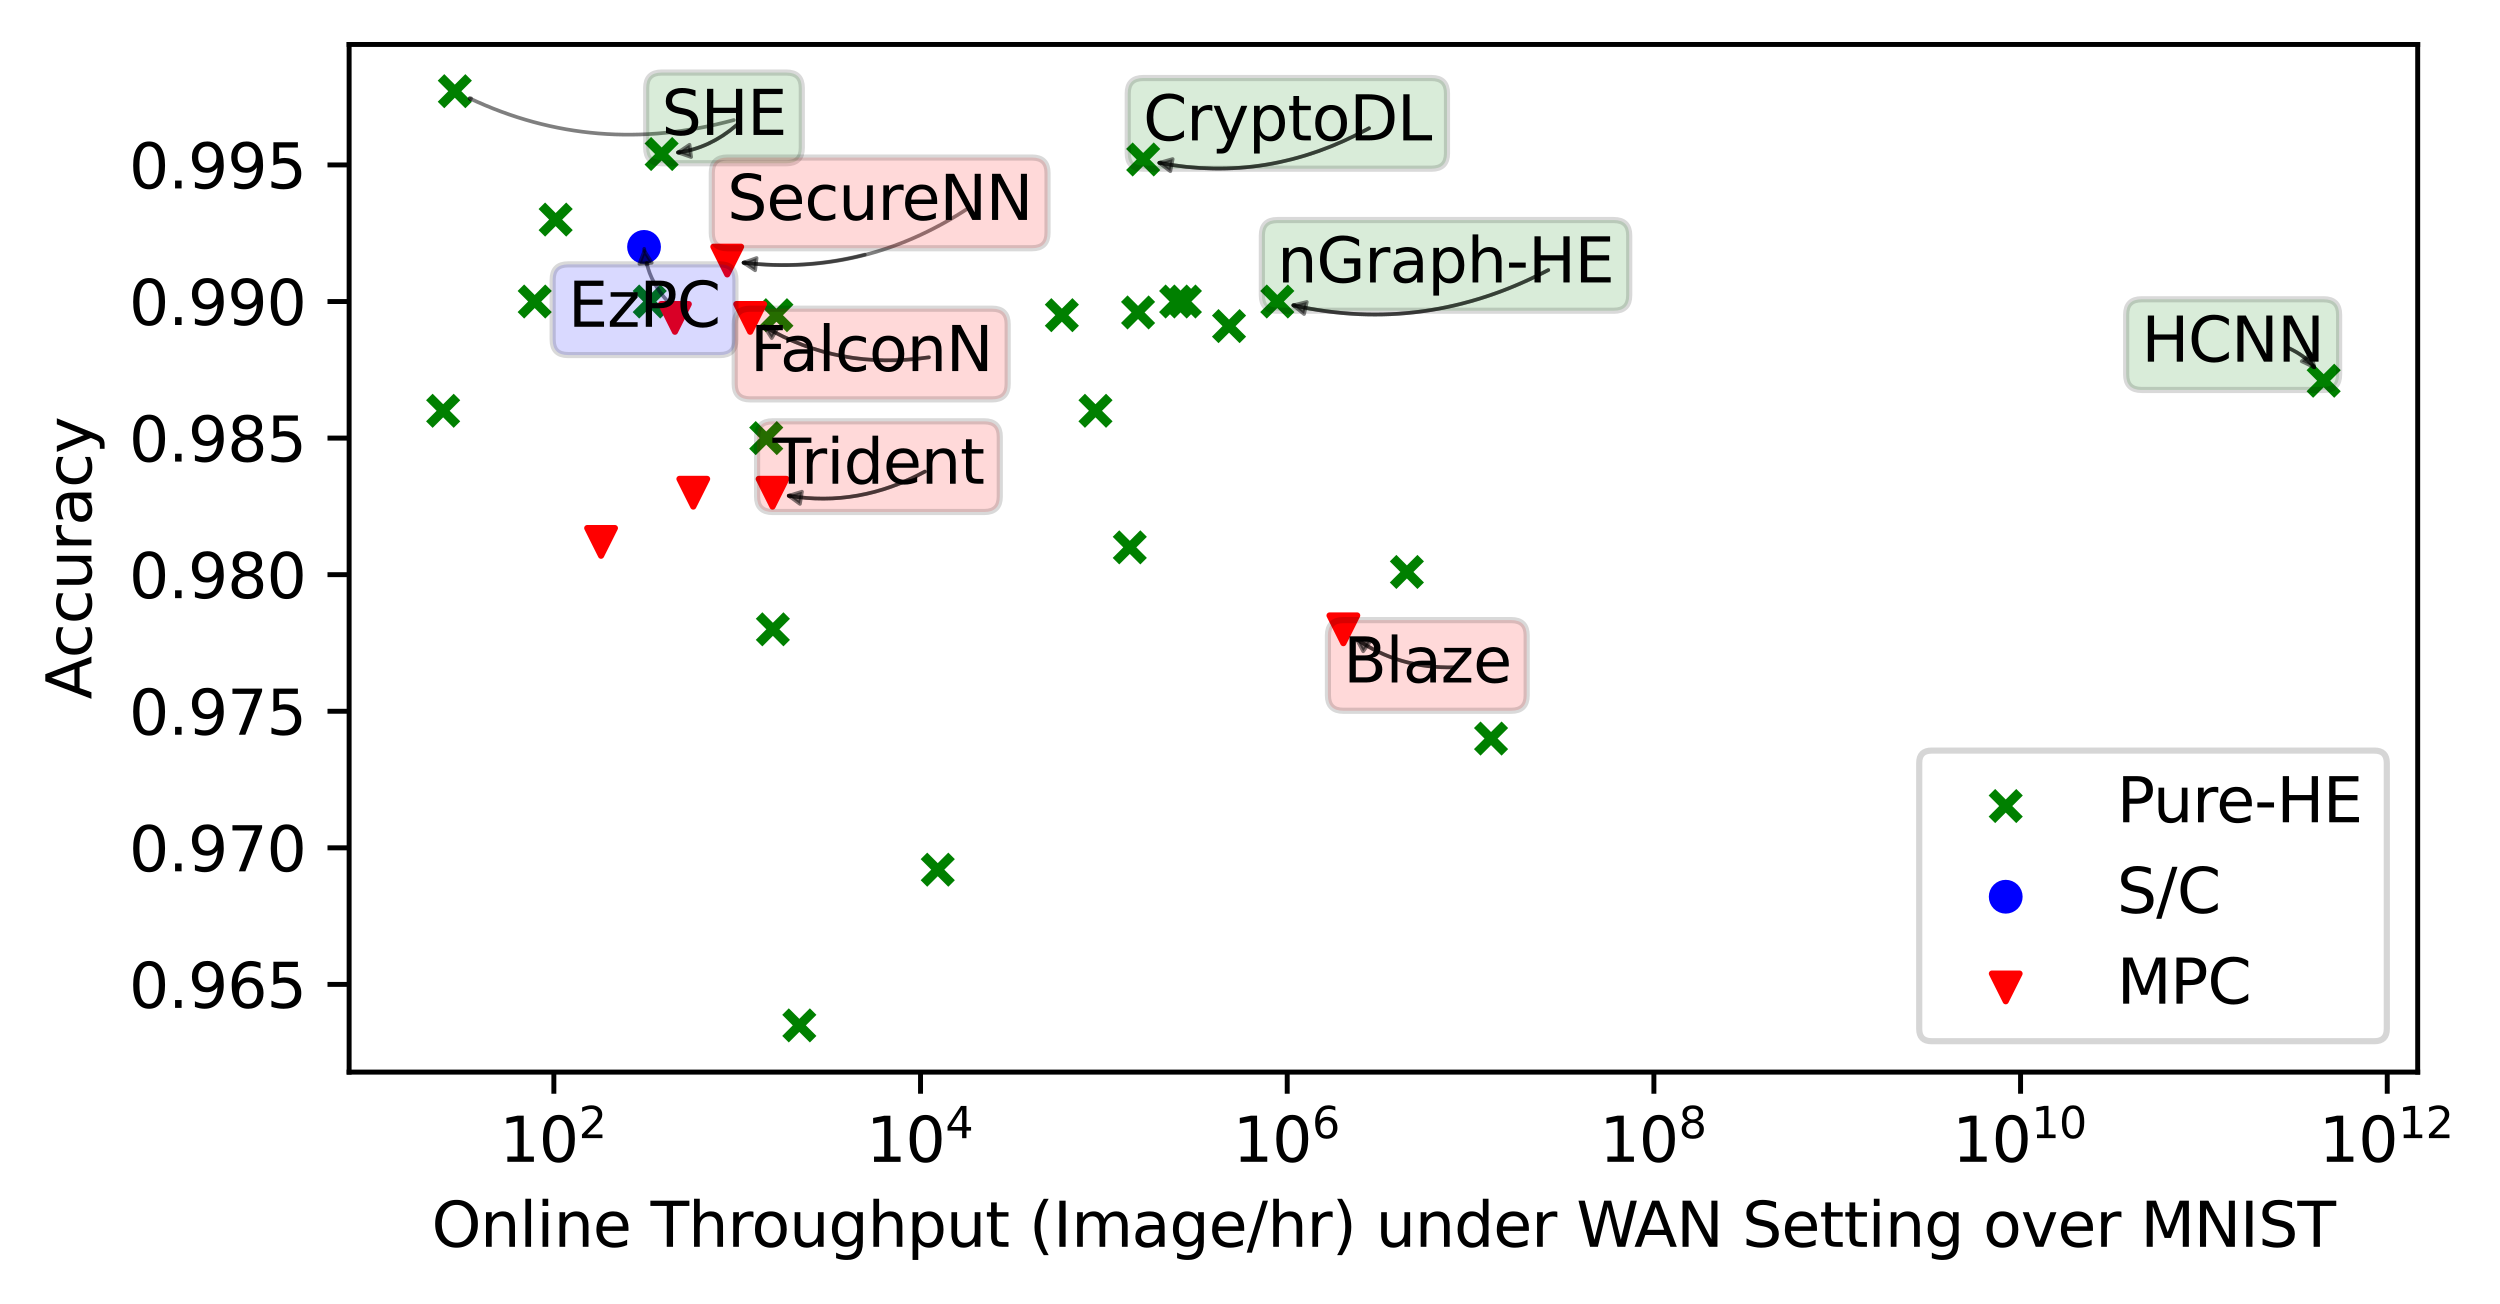 <?xml version="1.0" encoding="utf-8" standalone="no"?>
<!DOCTYPE svg PUBLIC "-//W3C//DTD SVG 1.1//EN"
  "http://www.w3.org/Graphics/SVG/1.1/DTD/svg11.dtd">
<svg xmlns:xlink="http://www.w3.org/1999/xlink" width="404.628pt" height="211.076pt" viewBox="0 0 404.628 211.076" xmlns="http://www.w3.org/2000/svg" version="1.1">
 <defs>
  <style type="text/css">*{stroke-linejoin: round; stroke-linecap: butt}</style>
 </defs>
 <g id="figure_1">
  <g id="patch_1">
   <path d="M 0 211.076 
L 404.628 211.076 
L 404.628 0 
L 0 0 
z
" style="fill: #ffffff"/>
  </g>
  <g id="axes_1">
   <g id="patch_2">
    <path d="M 56.506 173.52 
L 391.306 173.52 
L 391.306 7.2 
L 56.506 7.2 
z
" style="fill: #ffffff"/>
   </g>
   <g id="PathCollection_1">
    <defs>
     <path id="m88c44f1620" d="M -2.236 2.236 
L 2.236 -2.236 
M -2.236 -2.236 
L 2.236 2.236 
" style="stroke: #008000; stroke-width: 1.5"/>
    </defs>
    <g clip-path="url(#pa3e219a278)">
     <use xlink:href="#m88c44f1620" x="171.864" y="51.013" style="fill: #008000; stroke: #008000; stroke-width: 1.5"/>
    </g>
   </g>
   <g id="PathCollection_2">
    <g clip-path="url(#pa3e219a278)">
     <use xlink:href="#m88c44f1620" x="185.026" y="25.813" style="fill: #008000; stroke: #008000; stroke-width: 1.5"/>
    </g>
   </g>
   <g id="PathCollection_3">
    <g clip-path="url(#pa3e219a278)">
     <use xlink:href="#m88c44f1620" x="86.541" y="48.802" style="fill: #008000; stroke: #008000; stroke-width: 1.5"/>
    </g>
   </g>
   <g id="PathCollection_4">
    <g clip-path="url(#pa3e219a278)">
     <use xlink:href="#m88c44f1620" x="124.016" y="70.907" style="fill: #008000; stroke: #008000; stroke-width: 1.5"/>
    </g>
   </g>
   <g id="PathCollection_5">
    <g clip-path="url(#pa3e219a278)">
     <use xlink:href="#m88c44f1620" x="105.159" y="48.802" style="fill: #008000; stroke: #008000; stroke-width: 1.5"/>
    </g>
   </g>
   <g id="PathCollection_6">
    <g clip-path="url(#pa3e219a278)">
     <use xlink:href="#m88c44f1620" x="89.933" y="35.539" style="fill: #008000; stroke: #008000; stroke-width: 1.5"/>
    </g>
   </g>
   <g id="PathCollection_7">
    <g clip-path="url(#pa3e219a278)">
     <use xlink:href="#m88c44f1620" x="206.733" y="48.802" style="fill: #008000; stroke: #008000; stroke-width: 1.5"/>
    </g>
   </g>
   <g id="PathCollection_8">
    <g clip-path="url(#pa3e219a278)">
     <use xlink:href="#m88c44f1620" x="191.778" y="48.802" style="fill: #008000; stroke: #008000; stroke-width: 1.5"/>
    </g>
   </g>
   <g id="PathCollection_9">
    <g clip-path="url(#pa3e219a278)">
     <use xlink:href="#m88c44f1620" x="190.359" y="48.802" style="fill: #008000; stroke: #008000; stroke-width: 1.5"/>
    </g>
   </g>
   <g id="PathCollection_10">
    <g clip-path="url(#pa3e219a278)">
     <use xlink:href="#m88c44f1620" x="241.326" y="119.539" style="fill: #008000; stroke: #008000; stroke-width: 1.5"/>
    </g>
   </g>
   <g id="PathCollection_11">
    <g clip-path="url(#pa3e219a278)">
     <use xlink:href="#m88c44f1620" x="227.706" y="92.571" style="fill: #008000; stroke: #008000; stroke-width: 1.5"/>
    </g>
   </g>
   <g id="PathCollection_12">
    <g clip-path="url(#pa3e219a278)">
     <use xlink:href="#m88c44f1620" x="184.195" y="50.571" style="fill: #008000; stroke: #008000; stroke-width: 1.5"/>
    </g>
   </g>
   <g id="PathCollection_13">
    <g clip-path="url(#pa3e219a278)">
     <use xlink:href="#m88c44f1620" x="198.919" y="52.781" style="fill: #008000; stroke: #008000; stroke-width: 1.5"/>
    </g>
   </g>
   <g id="PathCollection_14">
    <g clip-path="url(#pa3e219a278)">
     <use xlink:href="#m88c44f1620" x="125.663" y="51.013" style="fill: #008000; stroke: #008000; stroke-width: 1.5"/>
    </g>
   </g>
   <g id="PathCollection_15">
    <g clip-path="url(#pa3e219a278)">
     <use xlink:href="#m88c44f1620" x="151.777" y="140.76" style="fill: #008000; stroke: #008000; stroke-width: 1.5"/>
    </g>
   </g>
   <g id="PathCollection_16">
    <g clip-path="url(#pa3e219a278)">
     <use xlink:href="#m88c44f1620" x="376.088" y="61.623" style="fill: #008000; stroke: #008000; stroke-width: 1.5"/>
    </g>
   </g>
   <g id="PathCollection_17">
    <g clip-path="url(#pa3e219a278)">
     <use xlink:href="#m88c44f1620" x="182.858" y="88.592" style="fill: #008000; stroke: #008000; stroke-width: 1.5"/>
    </g>
   </g>
   <g id="PathCollection_18">
    <g clip-path="url(#pa3e219a278)">
     <use xlink:href="#m88c44f1620" x="129.371" y="165.96" style="fill: #008000; stroke: #008000; stroke-width: 1.5"/>
    </g>
   </g>
   <g id="PathCollection_19">
    <g clip-path="url(#pa3e219a278)">
     <use xlink:href="#m88c44f1620" x="71.724" y="66.486" style="fill: #008000; stroke: #008000; stroke-width: 1.5"/>
    </g>
   </g>
   <g id="PathCollection_20">
    <g clip-path="url(#pa3e219a278)">
     <use xlink:href="#m88c44f1620" x="107.086" y="24.928" style="fill: #008000; stroke: #008000; stroke-width: 1.5"/>
    </g>
   </g>
   <g id="PathCollection_21">
    <g clip-path="url(#pa3e219a278)">
     <use xlink:href="#m88c44f1620" x="73.612" y="14.76" style="fill: #008000; stroke: #008000; stroke-width: 1.5"/>
    </g>
   </g>
   <g id="PathCollection_22">
    <g clip-path="url(#pa3e219a278)">
     <use xlink:href="#m88c44f1620" x="125.09" y="101.855" style="fill: #008000; stroke: #008000; stroke-width: 1.5"/>
    </g>
   </g>
   <g id="PathCollection_23">
    <g clip-path="url(#pa3e219a278)">
     <use xlink:href="#m88c44f1620" x="177.306" y="66.486" style="fill: #008000; stroke: #008000; stroke-width: 1.5"/>
    </g>
   </g>
   <g id="PathCollection_24">
    <defs>
     <path id="mbd261f9f51" d="M 0 2.236 
C 0.593 2.236 1.162 2 1.581 1.581 
C 2 1.162 2.236 0.593 2.236 0 
C 2.236 -0.593 2 -1.162 1.581 -1.581 
C 1.162 -2 0.593 -2.236 0 -2.236 
C -0.593 -2.236 -1.162 -2 -1.581 -1.581 
C -2 -1.162 -2.236 -0.593 -2.236 0 
C -2.236 0.593 -2 1.162 -1.581 1.581 
C -1.162 2 -0.593 2.236 0 2.236 
z
" style="stroke: #0000ff"/>
    </defs>
    <g clip-path="url(#pa3e219a278)">
     <use xlink:href="#mbd261f9f51" x="104.238" y="39.96" style="fill: #0000ff; stroke: #0000ff"/>
    </g>
   </g>
   <g id="PathCollection_25">
    <defs>
     <path id="mfea56270f9" d="M -0 2.236 
L 2.236 -2.236 
L -2.236 -2.236 
z
" style="stroke: #ff0000"/>
    </defs>
    <g clip-path="url(#pa3e219a278)">
     <use xlink:href="#mfea56270f9" x="97.283" y="87.707" style="fill: #ff0000; stroke: #ff0000"/>
    </g>
   </g>
   <g id="PathCollection_26">
    <g clip-path="url(#pa3e219a278)">
     <use xlink:href="#mfea56270f9" x="112.208" y="79.749" style="fill: #ff0000; stroke: #ff0000"/>
    </g>
   </g>
   <g id="PathCollection_27">
    <g clip-path="url(#pa3e219a278)">
     <use xlink:href="#mfea56270f9" x="125.035" y="79.749" style="fill: #ff0000; stroke: #ff0000"/>
    </g>
   </g>
   <g id="PathCollection_28">
    <g clip-path="url(#pa3e219a278)">
     <use xlink:href="#mfea56270f9" x="117.704" y="42.171" style="fill: #ff0000; stroke: #ff0000"/>
    </g>
   </g>
   <g id="PathCollection_29">
    <g clip-path="url(#pa3e219a278)">
     <use xlink:href="#mfea56270f9" x="121.411" y="51.455" style="fill: #ff0000; stroke: #ff0000"/>
    </g>
   </g>
   <g id="PathCollection_30">
    <g clip-path="url(#pa3e219a278)">
     <use xlink:href="#mfea56270f9" x="109.238" y="51.455" style="fill: #ff0000; stroke: #ff0000"/>
    </g>
   </g>
   <g id="PathCollection_31">
    <g clip-path="url(#pa3e219a278)">
     <use xlink:href="#mfea56270f9" x="217.426" y="101.855" style="fill: #ff0000; stroke: #ff0000"/>
    </g>
   </g>
   <g id="patch_3">
    <path d="M 221.585 20.758 
Q 205.272 29.744 187.643 26.351 
" clip-path="url(#pa3e219a278)" style="fill: none; opacity: 0.5; stroke: #000000; stroke-width: 0.6; stroke-linecap: round"/>
    <path d="M 187.82 26.487 
L 187.643 26.351 
L 187.858 26.29 
z
" clip-path="url(#pa3e219a278)" style="opacity: 0.5; stroke: #000000; stroke-width: 0.6; stroke-linecap: round"/>
   </g>
   <g id="patch_4">
    <path d="M 250.592 43.71 
Q 230.656 54.191 209.333 49.414 
" clip-path="url(#pa3e219a278)" style="fill: none; opacity: 0.5; stroke: #000000; stroke-width: 0.6; stroke-linecap: round"/>
    <path d="M 209.507 49.555 
L 209.333 49.414 
L 209.55 49.36 
z
" clip-path="url(#pa3e219a278)" style="opacity: 0.5; stroke: #000000; stroke-width: 0.6; stroke-linecap: round"/>
   </g>
   <g id="patch_5">
    <path d="M 370.282 56.271 
Q 373.078 57.545 374.559 59.436 
" clip-path="url(#pa3e219a278)" style="fill: none; opacity: 0.5; stroke: #000000; stroke-width: 0.6; stroke-linecap: round"/>
    <path d="M 374.514 59.217 
L 374.559 59.436 
L 374.357 59.341 
z
" clip-path="url(#pa3e219a278)" style="opacity: 0.5; stroke: #000000; stroke-width: 0.6; stroke-linecap: round"/>
   </g>
   <g id="patch_6">
    <path d="M 119.231 20.249 
Q 114.829 24.022 109.745 24.678 
" clip-path="url(#pa3e219a278)" style="fill: none; opacity: 0.5; stroke: #000000; stroke-width: 0.6; stroke-linecap: round"/>
    <path d="M 109.956 24.752 
L 109.745 24.678 
L 109.93 24.553 
z
" clip-path="url(#pa3e219a278)" style="opacity: 0.5; stroke: #000000; stroke-width: 0.6; stroke-linecap: round"/>
   </g>
   <g id="patch_7">
    <path d="M 118.766 19.432 
Q 96.387 25.521 76.014 15.922 
" clip-path="url(#pa3e219a278)" style="fill: none; opacity: 0.5; stroke: #000000; stroke-width: 0.6; stroke-linecap: round"/>
    <path d="M 76.152 16.098 
L 76.014 15.922 
L 76.237 15.917 
z
" clip-path="url(#pa3e219a278)" style="opacity: 0.5; stroke: #000000; stroke-width: 0.6; stroke-linecap: round"/>
   </g>
   <g id="patch_8">
    <path d="M 108.013 48.726 
Q 105.368 45.794 104.679 42.588 
" clip-path="url(#pa3e219a278)" style="fill: none; opacity: 0.5; stroke: #000000; stroke-width: 0.6; stroke-linecap: round"/>
    <path d="M 104.623 42.805 
L 104.679 42.588 
L 104.819 42.763 
z
" clip-path="url(#pa3e219a278)" style="opacity: 0.5; stroke: #000000; stroke-width: 0.6; stroke-linecap: round"/>
   </g>
   <g id="patch_9">
    <path d="M 149.7 76.325 
Q 139.003 82.131 127.66 80.238 
" clip-path="url(#pa3e219a278)" style="fill: none; opacity: 0.5; stroke: #000000; stroke-width: 0.6; stroke-linecap: round"/>
    <path d="M 127.841 80.37 
L 127.66 80.238 
L 127.874 80.172 
z
" clip-path="url(#pa3e219a278)" style="opacity: 0.5; stroke: #000000; stroke-width: 0.6; stroke-linecap: round"/>
   </g>
   <g id="patch_10">
    <path d="M 156.624 33.759 
Q 139.735 44.823 120.352 42.517 
" clip-path="url(#pa3e219a278)" style="fill: none; opacity: 0.5; stroke: #000000; stroke-width: 0.6; stroke-linecap: round"/>
    <path d="M 120.539 42.64 
L 120.352 42.517 
L 120.563 42.442 
z
" clip-path="url(#pa3e219a278)" style="opacity: 0.5; stroke: #000000; stroke-width: 0.6; stroke-linecap: round"/>
   </g>
   <g id="patch_11">
    <path d="M 150.345 57.834 
Q 135.789 59.969 123.689 52.844 
" clip-path="url(#pa3e219a278)" style="fill: none; opacity: 0.5; stroke: #000000; stroke-width: 0.6; stroke-linecap: round"/>
    <path d="M 123.81 53.032 
L 123.689 52.844 
L 123.912 52.86 
z
" clip-path="url(#pa3e219a278)" style="opacity: 0.5; stroke: #000000; stroke-width: 0.6; stroke-linecap: round"/>
   </g>
   <g id="patch_12">
    <path d="M 235.313 108.01 
Q 226.357 108.201 219.574 103.441 
" clip-path="url(#pa3e219a278)" style="fill: none; opacity: 0.5; stroke: #000000; stroke-width: 0.6; stroke-linecap: round"/>
    <path d="M 219.68 103.637 
L 219.574 103.441 
L 219.795 103.474 
z
" clip-path="url(#pa3e219a278)" style="opacity: 0.5; stroke: #000000; stroke-width: 0.6; stroke-linecap: round"/>
   </g>
   <g id="matplotlib.axis_1">
    <g id="xtick_1">
     <g id="line2d_1">
      <defs>
       <path id="m00c63bcba7" d="M 0 0 
L 0 3.5 
" style="stroke: #000000; stroke-width: 0.8"/>
      </defs>
      <g>
       <use xlink:href="#m00c63bcba7" x="89.643" y="173.52" style="stroke: #000000; stroke-width: 0.8"/>
      </g>
     </g>
     <g id="text_1">
      <!-- $\mathdefault{10^{2}}$ -->
      <g transform="translate(80.843 188.118) scale(0.1 -0.1)">
       <defs>
        <path id="DejaVuSans-31" d="M 794 531 
L 1825 531 
L 1825 4091 
L 703 3866 
L 703 4441 
L 1819 4666 
L 2450 4666 
L 2450 531 
L 3481 531 
L 3481 0 
L 794 0 
L 794 531 
z
" transform="scale(0.016)"/>
        <path id="DejaVuSans-30" d="M 2034 4250 
Q 1547 4250 1301 3770 
Q 1056 3291 1056 2328 
Q 1056 1369 1301 889 
Q 1547 409 2034 409 
Q 2525 409 2770 889 
Q 3016 1369 3016 2328 
Q 3016 3291 2770 3770 
Q 2525 4250 2034 4250 
z
M 2034 4750 
Q 2819 4750 3233 4129 
Q 3647 3509 3647 2328 
Q 3647 1150 3233 529 
Q 2819 -91 2034 -91 
Q 1250 -91 836 529 
Q 422 1150 422 2328 
Q 422 3509 836 4129 
Q 1250 4750 2034 4750 
z
" transform="scale(0.016)"/>
        <path id="DejaVuSans-32" d="M 1228 531 
L 3431 531 
L 3431 0 
L 469 0 
L 469 531 
Q 828 903 1448 1529 
Q 2069 2156 2228 2338 
Q 2531 2678 2651 2914 
Q 2772 3150 2772 3378 
Q 2772 3750 2511 3984 
Q 2250 4219 1831 4219 
Q 1534 4219 1204 4116 
Q 875 4013 500 3803 
L 500 4441 
Q 881 4594 1212 4672 
Q 1544 4750 1819 4750 
Q 2544 4750 2975 4387 
Q 3406 4025 3406 3419 
Q 3406 3131 3298 2873 
Q 3191 2616 2906 2266 
Q 2828 2175 2409 1742 
Q 1991 1309 1228 531 
z
" transform="scale(0.016)"/>
       </defs>
       <use xlink:href="#DejaVuSans-31" transform="translate(0 0.766)"/>
       <use xlink:href="#DejaVuSans-30" transform="translate(63.623 0.766)"/>
       <use xlink:href="#DejaVuSans-32" transform="translate(128.203 39.047) scale(0.7)"/>
      </g>
     </g>
    </g>
    <g id="xtick_2">
     <g id="line2d_2">
      <g>
       <use xlink:href="#m00c63bcba7" x="148.99" y="173.52" style="stroke: #000000; stroke-width: 0.8"/>
      </g>
     </g>
     <g id="text_2">
      <!-- $\mathdefault{10^{4}}$ -->
      <g transform="translate(140.19 188.118) scale(0.1 -0.1)">
       <defs>
        <path id="DejaVuSans-34" d="M 2419 4116 
L 825 1625 
L 2419 1625 
L 2419 4116 
z
M 2253 4666 
L 3047 4666 
L 3047 1625 
L 3713 1625 
L 3713 1100 
L 3047 1100 
L 3047 0 
L 2419 0 
L 2419 1100 
L 313 1100 
L 313 1709 
L 2253 4666 
z
" transform="scale(0.016)"/>
       </defs>
       <use xlink:href="#DejaVuSans-31" transform="translate(0 0.684)"/>
       <use xlink:href="#DejaVuSans-30" transform="translate(63.623 0.684)"/>
       <use xlink:href="#DejaVuSans-34" transform="translate(128.203 38.966) scale(0.7)"/>
      </g>
     </g>
    </g>
    <g id="xtick_3">
     <g id="line2d_3">
      <g>
       <use xlink:href="#m00c63bcba7" x="208.337" y="173.52" style="stroke: #000000; stroke-width: 0.8"/>
      </g>
     </g>
     <g id="text_3">
      <!-- $\mathdefault{10^{6}}$ -->
      <g transform="translate(199.537 188.118) scale(0.1 -0.1)">
       <defs>
        <path id="DejaVuSans-36" d="M 2113 2584 
Q 1688 2584 1439 2293 
Q 1191 2003 1191 1497 
Q 1191 994 1439 701 
Q 1688 409 2113 409 
Q 2538 409 2786 701 
Q 3034 994 3034 1497 
Q 3034 2003 2786 2293 
Q 2538 2584 2113 2584 
z
M 3366 4563 
L 3366 3988 
Q 3128 4100 2886 4159 
Q 2644 4219 2406 4219 
Q 1781 4219 1451 3797 
Q 1122 3375 1075 2522 
Q 1259 2794 1537 2939 
Q 1816 3084 2150 3084 
Q 2853 3084 3261 2657 
Q 3669 2231 3669 1497 
Q 3669 778 3244 343 
Q 2819 -91 2113 -91 
Q 1303 -91 875 529 
Q 447 1150 447 2328 
Q 447 3434 972 4092 
Q 1497 4750 2381 4750 
Q 2619 4750 2861 4703 
Q 3103 4656 3366 4563 
z
" transform="scale(0.016)"/>
       </defs>
       <use xlink:href="#DejaVuSans-31" transform="translate(0 0.766)"/>
       <use xlink:href="#DejaVuSans-30" transform="translate(63.623 0.766)"/>
       <use xlink:href="#DejaVuSans-36" transform="translate(128.203 39.047) scale(0.7)"/>
      </g>
     </g>
    </g>
    <g id="xtick_4">
     <g id="line2d_4">
      <g>
       <use xlink:href="#m00c63bcba7" x="267.684" y="173.52" style="stroke: #000000; stroke-width: 0.8"/>
      </g>
     </g>
     <g id="text_4">
      <!-- $\mathdefault{10^{8}}$ -->
      <g transform="translate(258.884 188.118) scale(0.1 -0.1)">
       <defs>
        <path id="DejaVuSans-38" d="M 2034 2216 
Q 1584 2216 1326 1975 
Q 1069 1734 1069 1313 
Q 1069 891 1326 650 
Q 1584 409 2034 409 
Q 2484 409 2743 651 
Q 3003 894 3003 1313 
Q 3003 1734 2745 1975 
Q 2488 2216 2034 2216 
z
M 1403 2484 
Q 997 2584 770 2862 
Q 544 3141 544 3541 
Q 544 4100 942 4425 
Q 1341 4750 2034 4750 
Q 2731 4750 3128 4425 
Q 3525 4100 3525 3541 
Q 3525 3141 3298 2862 
Q 3072 2584 2669 2484 
Q 3125 2378 3379 2068 
Q 3634 1759 3634 1313 
Q 3634 634 3220 271 
Q 2806 -91 2034 -91 
Q 1263 -91 848 271 
Q 434 634 434 1313 
Q 434 1759 690 2068 
Q 947 2378 1403 2484 
z
M 1172 3481 
Q 1172 3119 1398 2916 
Q 1625 2713 2034 2713 
Q 2441 2713 2670 2916 
Q 2900 3119 2900 3481 
Q 2900 3844 2670 4047 
Q 2441 4250 2034 4250 
Q 1625 4250 1398 4047 
Q 1172 3844 1172 3481 
z
" transform="scale(0.016)"/>
       </defs>
       <use xlink:href="#DejaVuSans-31" transform="translate(0 0.766)"/>
       <use xlink:href="#DejaVuSans-30" transform="translate(63.623 0.766)"/>
       <use xlink:href="#DejaVuSans-38" transform="translate(128.203 39.047) scale(0.7)"/>
      </g>
     </g>
    </g>
    <g id="xtick_5">
     <g id="line2d_5">
      <g>
       <use xlink:href="#m00c63bcba7" x="327.031" y="173.52" style="stroke: #000000; stroke-width: 0.8"/>
      </g>
     </g>
     <g id="text_5">
      <!-- $\mathdefault{10^{10}}$ -->
      <g transform="translate(315.981 188.118) scale(0.1 -0.1)">
       <use xlink:href="#DejaVuSans-31" transform="translate(0 0.766)"/>
       <use xlink:href="#DejaVuSans-30" transform="translate(63.623 0.766)"/>
       <use xlink:href="#DejaVuSans-31" transform="translate(128.203 39.047) scale(0.7)"/>
       <use xlink:href="#DejaVuSans-30" transform="translate(172.739 39.047) scale(0.7)"/>
      </g>
     </g>
    </g>
    <g id="xtick_6">
     <g id="line2d_6">
      <g>
       <use xlink:href="#m00c63bcba7" x="386.378" y="173.52" style="stroke: #000000; stroke-width: 0.8"/>
      </g>
     </g>
     <g id="text_6">
      <!-- $\mathdefault{10^{12}}$ -->
      <g transform="translate(375.328 188.118) scale(0.1 -0.1)">
       <use xlink:href="#DejaVuSans-31" transform="translate(0 0.766)"/>
       <use xlink:href="#DejaVuSans-30" transform="translate(63.623 0.766)"/>
       <use xlink:href="#DejaVuSans-31" transform="translate(128.203 39.047) scale(0.7)"/>
       <use xlink:href="#DejaVuSans-32" transform="translate(172.739 39.047) scale(0.7)"/>
      </g>
     </g>
    </g>
    <g id="text_7">
     <!-- Online Throughput (Image/hr) under WAN Setting over MNIST -->
     <g transform="translate(69.859 201.797) scale(0.1 -0.1)">
      <defs>
       <path id="DejaVuSans-4f" d="M 2522 4238 
Q 1834 4238 1429 3725 
Q 1025 3213 1025 2328 
Q 1025 1447 1429 934 
Q 1834 422 2522 422 
Q 3209 422 3611 934 
Q 4013 1447 4013 2328 
Q 4013 3213 3611 3725 
Q 3209 4238 2522 4238 
z
M 2522 4750 
Q 3503 4750 4090 4092 
Q 4678 3434 4678 2328 
Q 4678 1225 4090 567 
Q 3503 -91 2522 -91 
Q 1538 -91 948 565 
Q 359 1222 359 2328 
Q 359 3434 948 4092 
Q 1538 4750 2522 4750 
z
" transform="scale(0.016)"/>
       <path id="DejaVuSans-6e" d="M 3513 2113 
L 3513 0 
L 2938 0 
L 2938 2094 
Q 2938 2591 2744 2837 
Q 2550 3084 2163 3084 
Q 1697 3084 1428 2787 
Q 1159 2491 1159 1978 
L 1159 0 
L 581 0 
L 581 3500 
L 1159 3500 
L 1159 2956 
Q 1366 3272 1645 3428 
Q 1925 3584 2291 3584 
Q 2894 3584 3203 3211 
Q 3513 2838 3513 2113 
z
" transform="scale(0.016)"/>
       <path id="DejaVuSans-6c" d="M 603 4863 
L 1178 4863 
L 1178 0 
L 603 0 
L 603 4863 
z
" transform="scale(0.016)"/>
       <path id="DejaVuSans-69" d="M 603 3500 
L 1178 3500 
L 1178 0 
L 603 0 
L 603 3500 
z
M 603 4863 
L 1178 4863 
L 1178 4134 
L 603 4134 
L 603 4863 
z
" transform="scale(0.016)"/>
       <path id="DejaVuSans-65" d="M 3597 1894 
L 3597 1613 
L 953 1613 
Q 991 1019 1311 708 
Q 1631 397 2203 397 
Q 2534 397 2845 478 
Q 3156 559 3463 722 
L 3463 178 
Q 3153 47 2828 -22 
Q 2503 -91 2169 -91 
Q 1331 -91 842 396 
Q 353 884 353 1716 
Q 353 2575 817 3079 
Q 1281 3584 2069 3584 
Q 2775 3584 3186 3129 
Q 3597 2675 3597 1894 
z
M 3022 2063 
Q 3016 2534 2758 2815 
Q 2500 3097 2075 3097 
Q 1594 3097 1305 2825 
Q 1016 2553 972 2059 
L 3022 2063 
z
" transform="scale(0.016)"/>
       <path id="DejaVuSans-20" transform="scale(0.016)"/>
       <path id="DejaVuSans-54" d="M -19 4666 
L 3928 4666 
L 3928 4134 
L 2272 4134 
L 2272 0 
L 1638 0 
L 1638 4134 
L -19 4134 
L -19 4666 
z
" transform="scale(0.016)"/>
       <path id="DejaVuSans-68" d="M 3513 2113 
L 3513 0 
L 2938 0 
L 2938 2094 
Q 2938 2591 2744 2837 
Q 2550 3084 2163 3084 
Q 1697 3084 1428 2787 
Q 1159 2491 1159 1978 
L 1159 0 
L 581 0 
L 581 4863 
L 1159 4863 
L 1159 2956 
Q 1366 3272 1645 3428 
Q 1925 3584 2291 3584 
Q 2894 3584 3203 3211 
Q 3513 2838 3513 2113 
z
" transform="scale(0.016)"/>
       <path id="DejaVuSans-72" d="M 2631 2963 
Q 2534 3019 2420 3045 
Q 2306 3072 2169 3072 
Q 1681 3072 1420 2755 
Q 1159 2438 1159 1844 
L 1159 0 
L 581 0 
L 581 3500 
L 1159 3500 
L 1159 2956 
Q 1341 3275 1631 3429 
Q 1922 3584 2338 3584 
Q 2397 3584 2469 3576 
Q 2541 3569 2628 3553 
L 2631 2963 
z
" transform="scale(0.016)"/>
       <path id="DejaVuSans-6f" d="M 1959 3097 
Q 1497 3097 1228 2736 
Q 959 2375 959 1747 
Q 959 1119 1226 758 
Q 1494 397 1959 397 
Q 2419 397 2687 759 
Q 2956 1122 2956 1747 
Q 2956 2369 2687 2733 
Q 2419 3097 1959 3097 
z
M 1959 3584 
Q 2709 3584 3137 3096 
Q 3566 2609 3566 1747 
Q 3566 888 3137 398 
Q 2709 -91 1959 -91 
Q 1206 -91 779 398 
Q 353 888 353 1747 
Q 353 2609 779 3096 
Q 1206 3584 1959 3584 
z
" transform="scale(0.016)"/>
       <path id="DejaVuSans-75" d="M 544 1381 
L 544 3500 
L 1119 3500 
L 1119 1403 
Q 1119 906 1312 657 
Q 1506 409 1894 409 
Q 2359 409 2629 706 
Q 2900 1003 2900 1516 
L 2900 3500 
L 3475 3500 
L 3475 0 
L 2900 0 
L 2900 538 
Q 2691 219 2414 64 
Q 2138 -91 1772 -91 
Q 1169 -91 856 284 
Q 544 659 544 1381 
z
M 1991 3584 
L 1991 3584 
z
" transform="scale(0.016)"/>
       <path id="DejaVuSans-67" d="M 2906 1791 
Q 2906 2416 2648 2759 
Q 2391 3103 1925 3103 
Q 1463 3103 1205 2759 
Q 947 2416 947 1791 
Q 947 1169 1205 825 
Q 1463 481 1925 481 
Q 2391 481 2648 825 
Q 2906 1169 2906 1791 
z
M 3481 434 
Q 3481 -459 3084 -895 
Q 2688 -1331 1869 -1331 
Q 1566 -1331 1297 -1286 
Q 1028 -1241 775 -1147 
L 775 -588 
Q 1028 -725 1275 -790 
Q 1522 -856 1778 -856 
Q 2344 -856 2625 -561 
Q 2906 -266 2906 331 
L 2906 616 
Q 2728 306 2450 153 
Q 2172 0 1784 0 
Q 1141 0 747 490 
Q 353 981 353 1791 
Q 353 2603 747 3093 
Q 1141 3584 1784 3584 
Q 2172 3584 2450 3431 
Q 2728 3278 2906 2969 
L 2906 3500 
L 3481 3500 
L 3481 434 
z
" transform="scale(0.016)"/>
       <path id="DejaVuSans-70" d="M 1159 525 
L 1159 -1331 
L 581 -1331 
L 581 3500 
L 1159 3500 
L 1159 2969 
Q 1341 3281 1617 3432 
Q 1894 3584 2278 3584 
Q 2916 3584 3314 3078 
Q 3713 2572 3713 1747 
Q 3713 922 3314 415 
Q 2916 -91 2278 -91 
Q 1894 -91 1617 61 
Q 1341 213 1159 525 
z
M 3116 1747 
Q 3116 2381 2855 2742 
Q 2594 3103 2138 3103 
Q 1681 3103 1420 2742 
Q 1159 2381 1159 1747 
Q 1159 1113 1420 752 
Q 1681 391 2138 391 
Q 2594 391 2855 752 
Q 3116 1113 3116 1747 
z
" transform="scale(0.016)"/>
       <path id="DejaVuSans-74" d="M 1172 4494 
L 1172 3500 
L 2356 3500 
L 2356 3053 
L 1172 3053 
L 1172 1153 
Q 1172 725 1289 603 
Q 1406 481 1766 481 
L 2356 481 
L 2356 0 
L 1766 0 
Q 1100 0 847 248 
Q 594 497 594 1153 
L 594 3053 
L 172 3053 
L 172 3500 
L 594 3500 
L 594 4494 
L 1172 4494 
z
" transform="scale(0.016)"/>
       <path id="DejaVuSans-28" d="M 1984 4856 
Q 1566 4138 1362 3434 
Q 1159 2731 1159 2009 
Q 1159 1288 1364 580 
Q 1569 -128 1984 -844 
L 1484 -844 
Q 1016 -109 783 600 
Q 550 1309 550 2009 
Q 550 2706 781 3412 
Q 1013 4119 1484 4856 
L 1984 4856 
z
" transform="scale(0.016)"/>
       <path id="DejaVuSans-49" d="M 628 4666 
L 1259 4666 
L 1259 0 
L 628 0 
L 628 4666 
z
" transform="scale(0.016)"/>
       <path id="DejaVuSans-6d" d="M 3328 2828 
Q 3544 3216 3844 3400 
Q 4144 3584 4550 3584 
Q 5097 3584 5394 3201 
Q 5691 2819 5691 2113 
L 5691 0 
L 5113 0 
L 5113 2094 
Q 5113 2597 4934 2840 
Q 4756 3084 4391 3084 
Q 3944 3084 3684 2787 
Q 3425 2491 3425 1978 
L 3425 0 
L 2847 0 
L 2847 2094 
Q 2847 2600 2669 2842 
Q 2491 3084 2119 3084 
Q 1678 3084 1418 2786 
Q 1159 2488 1159 1978 
L 1159 0 
L 581 0 
L 581 3500 
L 1159 3500 
L 1159 2956 
Q 1356 3278 1631 3431 
Q 1906 3584 2284 3584 
Q 2666 3584 2933 3390 
Q 3200 3197 3328 2828 
z
" transform="scale(0.016)"/>
       <path id="DejaVuSans-61" d="M 2194 1759 
Q 1497 1759 1228 1600 
Q 959 1441 959 1056 
Q 959 750 1161 570 
Q 1363 391 1709 391 
Q 2188 391 2477 730 
Q 2766 1069 2766 1631 
L 2766 1759 
L 2194 1759 
z
M 3341 1997 
L 3341 0 
L 2766 0 
L 2766 531 
Q 2569 213 2275 61 
Q 1981 -91 1556 -91 
Q 1019 -91 701 211 
Q 384 513 384 1019 
Q 384 1609 779 1909 
Q 1175 2209 1959 2209 
L 2766 2209 
L 2766 2266 
Q 2766 2663 2505 2880 
Q 2244 3097 1772 3097 
Q 1472 3097 1187 3025 
Q 903 2953 641 2809 
L 641 3341 
Q 956 3463 1253 3523 
Q 1550 3584 1831 3584 
Q 2591 3584 2966 3190 
Q 3341 2797 3341 1997 
z
" transform="scale(0.016)"/>
       <path id="DejaVuSans-2f" d="M 1625 4666 
L 2156 4666 
L 531 -594 
L 0 -594 
L 1625 4666 
z
" transform="scale(0.016)"/>
       <path id="DejaVuSans-29" d="M 513 4856 
L 1013 4856 
Q 1481 4119 1714 3412 
Q 1947 2706 1947 2009 
Q 1947 1309 1714 600 
Q 1481 -109 1013 -844 
L 513 -844 
Q 928 -128 1133 580 
Q 1338 1288 1338 2009 
Q 1338 2731 1133 3434 
Q 928 4138 513 4856 
z
" transform="scale(0.016)"/>
       <path id="DejaVuSans-64" d="M 2906 2969 
L 2906 4863 
L 3481 4863 
L 3481 0 
L 2906 0 
L 2906 525 
Q 2725 213 2448 61 
Q 2172 -91 1784 -91 
Q 1150 -91 751 415 
Q 353 922 353 1747 
Q 353 2572 751 3078 
Q 1150 3584 1784 3584 
Q 2172 3584 2448 3432 
Q 2725 3281 2906 2969 
z
M 947 1747 
Q 947 1113 1208 752 
Q 1469 391 1925 391 
Q 2381 391 2643 752 
Q 2906 1113 2906 1747 
Q 2906 2381 2643 2742 
Q 2381 3103 1925 3103 
Q 1469 3103 1208 2742 
Q 947 2381 947 1747 
z
" transform="scale(0.016)"/>
       <path id="DejaVuSans-57" d="M 213 4666 
L 850 4666 
L 1831 722 
L 2809 4666 
L 3519 4666 
L 4500 722 
L 5478 4666 
L 6119 4666 
L 4947 0 
L 4153 0 
L 3169 4050 
L 2175 0 
L 1381 0 
L 213 4666 
z
" transform="scale(0.016)"/>
       <path id="DejaVuSans-41" d="M 2188 4044 
L 1331 1722 
L 3047 1722 
L 2188 4044 
z
M 1831 4666 
L 2547 4666 
L 4325 0 
L 3669 0 
L 3244 1197 
L 1141 1197 
L 716 0 
L 50 0 
L 1831 4666 
z
" transform="scale(0.016)"/>
       <path id="DejaVuSans-4e" d="M 628 4666 
L 1478 4666 
L 3547 763 
L 3547 4666 
L 4159 4666 
L 4159 0 
L 3309 0 
L 1241 3903 
L 1241 0 
L 628 0 
L 628 4666 
z
" transform="scale(0.016)"/>
       <path id="DejaVuSans-53" d="M 3425 4513 
L 3425 3897 
Q 3066 4069 2747 4153 
Q 2428 4238 2131 4238 
Q 1616 4238 1336 4038 
Q 1056 3838 1056 3469 
Q 1056 3159 1242 3001 
Q 1428 2844 1947 2747 
L 2328 2669 
Q 3034 2534 3370 2195 
Q 3706 1856 3706 1288 
Q 3706 609 3251 259 
Q 2797 -91 1919 -91 
Q 1588 -91 1214 -16 
Q 841 59 441 206 
L 441 856 
Q 825 641 1194 531 
Q 1563 422 1919 422 
Q 2459 422 2753 634 
Q 3047 847 3047 1241 
Q 3047 1584 2836 1778 
Q 2625 1972 2144 2069 
L 1759 2144 
Q 1053 2284 737 2584 
Q 422 2884 422 3419 
Q 422 4038 858 4394 
Q 1294 4750 2059 4750 
Q 2388 4750 2728 4690 
Q 3069 4631 3425 4513 
z
" transform="scale(0.016)"/>
       <path id="DejaVuSans-76" d="M 191 3500 
L 800 3500 
L 1894 563 
L 2988 3500 
L 3597 3500 
L 2284 0 
L 1503 0 
L 191 3500 
z
" transform="scale(0.016)"/>
       <path id="DejaVuSans-4d" d="M 628 4666 
L 1569 4666 
L 2759 1491 
L 3956 4666 
L 4897 4666 
L 4897 0 
L 4281 0 
L 4281 4097 
L 3078 897 
L 2444 897 
L 1241 4097 
L 1241 0 
L 628 0 
L 628 4666 
z
" transform="scale(0.016)"/>
      </defs>
      <use xlink:href="#DejaVuSans-4f"/>
      <use xlink:href="#DejaVuSans-6e" x="78.711"/>
      <use xlink:href="#DejaVuSans-6c" x="142.09"/>
      <use xlink:href="#DejaVuSans-69" x="169.873"/>
      <use xlink:href="#DejaVuSans-6e" x="197.656"/>
      <use xlink:href="#DejaVuSans-65" x="261.035"/>
      <use xlink:href="#DejaVuSans-20" x="322.559"/>
      <use xlink:href="#DejaVuSans-54" x="354.346"/>
      <use xlink:href="#DejaVuSans-68" x="415.43"/>
      <use xlink:href="#DejaVuSans-72" x="478.809"/>
      <use xlink:href="#DejaVuSans-6f" x="517.672"/>
      <use xlink:href="#DejaVuSans-75" x="578.854"/>
      <use xlink:href="#DejaVuSans-67" x="642.232"/>
      <use xlink:href="#DejaVuSans-68" x="705.709"/>
      <use xlink:href="#DejaVuSans-70" x="769.088"/>
      <use xlink:href="#DejaVuSans-75" x="832.564"/>
      <use xlink:href="#DejaVuSans-74" x="895.943"/>
      <use xlink:href="#DejaVuSans-20" x="935.152"/>
      <use xlink:href="#DejaVuSans-28" x="966.939"/>
      <use xlink:href="#DejaVuSans-49" x="1005.953"/>
      <use xlink:href="#DejaVuSans-6d" x="1035.445"/>
      <use xlink:href="#DejaVuSans-61" x="1132.857"/>
      <use xlink:href="#DejaVuSans-67" x="1194.137"/>
      <use xlink:href="#DejaVuSans-65" x="1257.613"/>
      <use xlink:href="#DejaVuSans-2f" x="1319.137"/>
      <use xlink:href="#DejaVuSans-68" x="1352.828"/>
      <use xlink:href="#DejaVuSans-72" x="1416.207"/>
      <use xlink:href="#DejaVuSans-29" x="1457.32"/>
      <use xlink:href="#DejaVuSans-20" x="1496.334"/>
      <use xlink:href="#DejaVuSans-75" x="1528.121"/>
      <use xlink:href="#DejaVuSans-6e" x="1591.5"/>
      <use xlink:href="#DejaVuSans-64" x="1654.879"/>
      <use xlink:href="#DejaVuSans-65" x="1718.355"/>
      <use xlink:href="#DejaVuSans-72" x="1779.879"/>
      <use xlink:href="#DejaVuSans-20" x="1820.992"/>
      <use xlink:href="#DejaVuSans-57" x="1852.779"/>
      <use xlink:href="#DejaVuSans-41" x="1946.156"/>
      <use xlink:href="#DejaVuSans-4e" x="2014.564"/>
      <use xlink:href="#DejaVuSans-20" x="2089.369"/>
      <use xlink:href="#DejaVuSans-53" x="2121.156"/>
      <use xlink:href="#DejaVuSans-65" x="2184.633"/>
      <use xlink:href="#DejaVuSans-74" x="2246.156"/>
      <use xlink:href="#DejaVuSans-74" x="2285.365"/>
      <use xlink:href="#DejaVuSans-69" x="2324.574"/>
      <use xlink:href="#DejaVuSans-6e" x="2352.357"/>
      <use xlink:href="#DejaVuSans-67" x="2415.736"/>
      <use xlink:href="#DejaVuSans-20" x="2479.213"/>
      <use xlink:href="#DejaVuSans-6f" x="2511"/>
      <use xlink:href="#DejaVuSans-76" x="2572.182"/>
      <use xlink:href="#DejaVuSans-65" x="2631.361"/>
      <use xlink:href="#DejaVuSans-72" x="2692.885"/>
      <use xlink:href="#DejaVuSans-20" x="2733.998"/>
      <use xlink:href="#DejaVuSans-4d" x="2765.785"/>
      <use xlink:href="#DejaVuSans-4e" x="2852.064"/>
      <use xlink:href="#DejaVuSans-49" x="2926.869"/>
      <use xlink:href="#DejaVuSans-53" x="2956.361"/>
      <use xlink:href="#DejaVuSans-54" x="3019.838"/>
     </g>
    </g>
   </g>
   <g id="matplotlib.axis_2">
    <g id="ytick_1">
     <g id="line2d_7">
      <defs>
       <path id="mb324a093fa" d="M 0 0 
L -3.5 0 
" style="stroke: #000000; stroke-width: 0.8"/>
      </defs>
      <g>
       <use xlink:href="#mb324a093fa" x="56.506" y="159.328" style="stroke: #000000; stroke-width: 0.8"/>
      </g>
     </g>
     <g id="text_8">
      <!-- 0.965 -->
      <g transform="translate(20.878 163.128) scale(0.1 -0.1)">
       <defs>
        <path id="DejaVuSans-2e" d="M 684 794 
L 1344 794 
L 1344 0 
L 684 0 
L 684 794 
z
" transform="scale(0.016)"/>
        <path id="DejaVuSans-39" d="M 703 97 
L 703 672 
Q 941 559 1184 500 
Q 1428 441 1663 441 
Q 2288 441 2617 861 
Q 2947 1281 2994 2138 
Q 2813 1869 2534 1725 
Q 2256 1581 1919 1581 
Q 1219 1581 811 2004 
Q 403 2428 403 3163 
Q 403 3881 828 4315 
Q 1253 4750 1959 4750 
Q 2769 4750 3195 4129 
Q 3622 3509 3622 2328 
Q 3622 1225 3098 567 
Q 2575 -91 1691 -91 
Q 1453 -91 1209 -44 
Q 966 3 703 97 
z
M 1959 2075 
Q 2384 2075 2632 2365 
Q 2881 2656 2881 3163 
Q 2881 3666 2632 3958 
Q 2384 4250 1959 4250 
Q 1534 4250 1286 3958 
Q 1038 3666 1038 3163 
Q 1038 2656 1286 2365 
Q 1534 2075 1959 2075 
z
" transform="scale(0.016)"/>
        <path id="DejaVuSans-35" d="M 691 4666 
L 3169 4666 
L 3169 4134 
L 1269 4134 
L 1269 2991 
Q 1406 3038 1543 3061 
Q 1681 3084 1819 3084 
Q 2600 3084 3056 2656 
Q 3513 2228 3513 1497 
Q 3513 744 3044 326 
Q 2575 -91 1722 -91 
Q 1428 -91 1123 -41 
Q 819 9 494 109 
L 494 744 
Q 775 591 1075 516 
Q 1375 441 1709 441 
Q 2250 441 2565 725 
Q 2881 1009 2881 1497 
Q 2881 1984 2565 2268 
Q 2250 2553 1709 2553 
Q 1456 2553 1204 2497 
Q 953 2441 691 2322 
L 691 4666 
z
" transform="scale(0.016)"/>
       </defs>
       <use xlink:href="#DejaVuSans-30"/>
       <use xlink:href="#DejaVuSans-2e" x="63.623"/>
       <use xlink:href="#DejaVuSans-39" x="95.41"/>
       <use xlink:href="#DejaVuSans-36" x="159.033"/>
       <use xlink:href="#DejaVuSans-35" x="222.656"/>
      </g>
     </g>
    </g>
    <g id="ytick_2">
     <g id="line2d_8">
      <g>
       <use xlink:href="#mb324a093fa" x="56.506" y="137.223" style="stroke: #000000; stroke-width: 0.8"/>
      </g>
     </g>
     <g id="text_9">
      <!-- 0.970 -->
      <g transform="translate(20.878 141.022) scale(0.1 -0.1)">
       <defs>
        <path id="DejaVuSans-37" d="M 525 4666 
L 3525 4666 
L 3525 4397 
L 1831 0 
L 1172 0 
L 2766 4134 
L 525 4134 
L 525 4666 
z
" transform="scale(0.016)"/>
       </defs>
       <use xlink:href="#DejaVuSans-30"/>
       <use xlink:href="#DejaVuSans-2e" x="63.623"/>
       <use xlink:href="#DejaVuSans-39" x="95.41"/>
       <use xlink:href="#DejaVuSans-37" x="159.033"/>
       <use xlink:href="#DejaVuSans-30" x="222.656"/>
      </g>
     </g>
    </g>
    <g id="ytick_3">
     <g id="line2d_9">
      <g>
       <use xlink:href="#mb324a093fa" x="56.506" y="115.118" style="stroke: #000000; stroke-width: 0.8"/>
      </g>
     </g>
     <g id="text_10">
      <!-- 0.975 -->
      <g transform="translate(20.878 118.917) scale(0.1 -0.1)">
       <use xlink:href="#DejaVuSans-30"/>
       <use xlink:href="#DejaVuSans-2e" x="63.623"/>
       <use xlink:href="#DejaVuSans-39" x="95.41"/>
       <use xlink:href="#DejaVuSans-37" x="159.033"/>
       <use xlink:href="#DejaVuSans-35" x="222.656"/>
      </g>
     </g>
    </g>
    <g id="ytick_4">
     <g id="line2d_10">
      <g>
       <use xlink:href="#mb324a093fa" x="56.506" y="93.013" style="stroke: #000000; stroke-width: 0.8"/>
      </g>
     </g>
     <g id="text_11">
      <!-- 0.980 -->
      <g transform="translate(20.878 96.812) scale(0.1 -0.1)">
       <use xlink:href="#DejaVuSans-30"/>
       <use xlink:href="#DejaVuSans-2e" x="63.623"/>
       <use xlink:href="#DejaVuSans-39" x="95.41"/>
       <use xlink:href="#DejaVuSans-38" x="159.033"/>
       <use xlink:href="#DejaVuSans-30" x="222.656"/>
      </g>
     </g>
    </g>
    <g id="ytick_5">
     <g id="line2d_11">
      <g>
       <use xlink:href="#mb324a093fa" x="56.506" y="70.907" style="stroke: #000000; stroke-width: 0.8"/>
      </g>
     </g>
     <g id="text_12">
      <!-- 0.985 -->
      <g transform="translate(20.878 74.707) scale(0.1 -0.1)">
       <use xlink:href="#DejaVuSans-30"/>
       <use xlink:href="#DejaVuSans-2e" x="63.623"/>
       <use xlink:href="#DejaVuSans-39" x="95.41"/>
       <use xlink:href="#DejaVuSans-38" x="159.033"/>
       <use xlink:href="#DejaVuSans-35" x="222.656"/>
      </g>
     </g>
    </g>
    <g id="ytick_6">
     <g id="line2d_12">
      <g>
       <use xlink:href="#mb324a093fa" x="56.506" y="48.802" style="stroke: #000000; stroke-width: 0.8"/>
      </g>
     </g>
     <g id="text_13">
      <!-- 0.990 -->
      <g transform="translate(20.878 52.601) scale(0.1 -0.1)">
       <use xlink:href="#DejaVuSans-30"/>
       <use xlink:href="#DejaVuSans-2e" x="63.623"/>
       <use xlink:href="#DejaVuSans-39" x="95.41"/>
       <use xlink:href="#DejaVuSans-39" x="159.033"/>
       <use xlink:href="#DejaVuSans-30" x="222.656"/>
      </g>
     </g>
    </g>
    <g id="ytick_7">
     <g id="line2d_13">
      <g>
       <use xlink:href="#mb324a093fa" x="56.506" y="26.697" style="stroke: #000000; stroke-width: 0.8"/>
      </g>
     </g>
     <g id="text_14">
      <!-- 0.995 -->
      <g transform="translate(20.878 30.496) scale(0.1 -0.1)">
       <use xlink:href="#DejaVuSans-30"/>
       <use xlink:href="#DejaVuSans-2e" x="63.623"/>
       <use xlink:href="#DejaVuSans-39" x="95.41"/>
       <use xlink:href="#DejaVuSans-39" x="159.033"/>
       <use xlink:href="#DejaVuSans-35" x="222.656"/>
      </g>
     </g>
    </g>
    <g id="text_15">
     <!-- Accuracy -->
     <g transform="translate(14.798 113.188) rotate(-90) scale(0.1 -0.1)">
      <defs>
       <path id="DejaVuSans-63" d="M 3122 3366 
L 3122 2828 
Q 2878 2963 2633 3030 
Q 2388 3097 2138 3097 
Q 1578 3097 1268 2742 
Q 959 2388 959 1747 
Q 959 1106 1268 751 
Q 1578 397 2138 397 
Q 2388 397 2633 464 
Q 2878 531 3122 666 
L 3122 134 
Q 2881 22 2623 -34 
Q 2366 -91 2075 -91 
Q 1284 -91 818 406 
Q 353 903 353 1747 
Q 353 2603 823 3093 
Q 1294 3584 2113 3584 
Q 2378 3584 2631 3529 
Q 2884 3475 3122 3366 
z
" transform="scale(0.016)"/>
       <path id="DejaVuSans-79" d="M 2059 -325 
Q 1816 -950 1584 -1140 
Q 1353 -1331 966 -1331 
L 506 -1331 
L 506 -850 
L 844 -850 
Q 1081 -850 1212 -737 
Q 1344 -625 1503 -206 
L 1606 56 
L 191 3500 
L 800 3500 
L 1894 763 
L 2988 3500 
L 3597 3500 
L 2059 -325 
z
" transform="scale(0.016)"/>
      </defs>
      <use xlink:href="#DejaVuSans-41"/>
      <use xlink:href="#DejaVuSans-63" x="66.658"/>
      <use xlink:href="#DejaVuSans-63" x="121.639"/>
      <use xlink:href="#DejaVuSans-75" x="176.619"/>
      <use xlink:href="#DejaVuSans-72" x="239.998"/>
      <use xlink:href="#DejaVuSans-61" x="281.111"/>
      <use xlink:href="#DejaVuSans-63" x="342.391"/>
      <use xlink:href="#DejaVuSans-79" x="397.371"/>
     </g>
    </g>
   </g>
   <g id="patch_13">
    <path d="M 56.506 173.52 
L 56.506 7.2 
" style="fill: none; stroke: #000000; stroke-width: 0.8; stroke-linejoin: miter; stroke-linecap: square"/>
   </g>
   <g id="patch_14">
    <path d="M 391.306 173.52 
L 391.306 7.2 
" style="fill: none; stroke: #000000; stroke-width: 0.8; stroke-linejoin: miter; stroke-linecap: square"/>
   </g>
   <g id="patch_15">
    <path d="M 56.506 173.52 
L 391.306 173.52 
" style="fill: none; stroke: #000000; stroke-width: 0.8; stroke-linejoin: miter; stroke-linecap: square"/>
   </g>
   <g id="patch_16">
    <path d="M 56.506 7.2 
L 391.306 7.2 
" style="fill: none; stroke: #000000; stroke-width: 0.8; stroke-linejoin: miter; stroke-linecap: square"/>
   </g>
   <g id="text_16">
    <g id="patch_17">
     <path d="M 185.026 27.305 
L 231.698 27.305 
Q 234.198 27.305 234.198 24.805 
L 234.198 15.127 
Q 234.198 12.627 231.698 12.627 
L 185.026 12.627 
Q 182.526 12.627 182.526 15.127 
L 182.526 24.805 
Q 182.526 27.305 185.026 27.305 
z
" style="fill: #008000; opacity: 0.15; stroke: #000000; stroke-linejoin: miter"/>
    </g>
    <!-- CryptoDL -->
    <g transform="translate(185.026 22.725) scale(0.1 -0.1)">
     <defs>
      <path id="DejaVuSans-43" d="M 4122 4306 
L 4122 3641 
Q 3803 3938 3442 4084 
Q 3081 4231 2675 4231 
Q 1875 4231 1450 3742 
Q 1025 3253 1025 2328 
Q 1025 1406 1450 917 
Q 1875 428 2675 428 
Q 3081 428 3442 575 
Q 3803 722 4122 1019 
L 4122 359 
Q 3791 134 3420 21 
Q 3050 -91 2638 -91 
Q 1578 -91 968 557 
Q 359 1206 359 2328 
Q 359 3453 968 4101 
Q 1578 4750 2638 4750 
Q 3056 4750 3426 4639 
Q 3797 4528 4122 4306 
z
" transform="scale(0.016)"/>
      <path id="DejaVuSans-44" d="M 1259 4147 
L 1259 519 
L 2022 519 
Q 2988 519 3436 956 
Q 3884 1394 3884 2338 
Q 3884 3275 3436 3711 
Q 2988 4147 2022 4147 
L 1259 4147 
z
M 628 4666 
L 1925 4666 
Q 3281 4666 3915 4102 
Q 4550 3538 4550 2338 
Q 4550 1131 3912 565 
Q 3275 0 1925 0 
L 628 0 
L 628 4666 
z
" transform="scale(0.016)"/>
      <path id="DejaVuSans-4c" d="M 628 4666 
L 1259 4666 
L 1259 531 
L 3531 531 
L 3531 0 
L 628 0 
L 628 4666 
z
" transform="scale(0.016)"/>
     </defs>
     <use xlink:href="#DejaVuSans-43"/>
     <use xlink:href="#DejaVuSans-72" x="69.824"/>
     <use xlink:href="#DejaVuSans-79" x="110.938"/>
     <use xlink:href="#DejaVuSans-70" x="170.117"/>
     <use xlink:href="#DejaVuSans-74" x="233.594"/>
     <use xlink:href="#DejaVuSans-6f" x="272.803"/>
     <use xlink:href="#DejaVuSans-44" x="333.984"/>
     <use xlink:href="#DejaVuSans-4c" x="410.986"/>
    </g>
   </g>
   <g id="text_17">
    <g id="patch_18">
     <path d="M 206.733 50.294 
L 261.191 50.294 
Q 263.691 50.294 263.691 47.794 
L 263.691 38.116 
Q 263.691 35.616 261.191 35.616 
L 206.733 35.616 
Q 204.233 35.616 204.233 38.116 
L 204.233 47.794 
Q 204.233 50.294 206.733 50.294 
z
" style="fill: #008000; opacity: 0.15; stroke: #000000; stroke-linejoin: miter"/>
    </g>
    <!-- nGraph-HE -->
    <g transform="translate(206.733 45.714) scale(0.1 -0.1)">
     <defs>
      <path id="DejaVuSans-47" d="M 3809 666 
L 3809 1919 
L 2778 1919 
L 2778 2438 
L 4434 2438 
L 4434 434 
Q 4069 175 3628 42 
Q 3188 -91 2688 -91 
Q 1594 -91 976 548 
Q 359 1188 359 2328 
Q 359 3472 976 4111 
Q 1594 4750 2688 4750 
Q 3144 4750 3555 4637 
Q 3966 4525 4313 4306 
L 4313 3634 
Q 3963 3931 3569 4081 
Q 3175 4231 2741 4231 
Q 1884 4231 1454 3753 
Q 1025 3275 1025 2328 
Q 1025 1384 1454 906 
Q 1884 428 2741 428 
Q 3075 428 3337 486 
Q 3600 544 3809 666 
z
" transform="scale(0.016)"/>
      <path id="DejaVuSans-2d" d="M 313 2009 
L 1997 2009 
L 1997 1497 
L 313 1497 
L 313 2009 
z
" transform="scale(0.016)"/>
      <path id="DejaVuSans-48" d="M 628 4666 
L 1259 4666 
L 1259 2753 
L 3553 2753 
L 3553 4666 
L 4184 4666 
L 4184 0 
L 3553 0 
L 3553 2222 
L 1259 2222 
L 1259 0 
L 628 0 
L 628 4666 
z
" transform="scale(0.016)"/>
      <path id="DejaVuSans-45" d="M 628 4666 
L 3578 4666 
L 3578 4134 
L 1259 4134 
L 1259 2753 
L 3481 2753 
L 3481 2222 
L 1259 2222 
L 1259 531 
L 3634 531 
L 3634 0 
L 628 0 
L 628 4666 
z
" transform="scale(0.016)"/>
     </defs>
     <use xlink:href="#DejaVuSans-6e"/>
     <use xlink:href="#DejaVuSans-47" x="63.379"/>
     <use xlink:href="#DejaVuSans-72" x="140.869"/>
     <use xlink:href="#DejaVuSans-61" x="181.982"/>
     <use xlink:href="#DejaVuSans-70" x="243.262"/>
     <use xlink:href="#DejaVuSans-68" x="306.738"/>
     <use xlink:href="#DejaVuSans-2d" x="370.117"/>
     <use xlink:href="#DejaVuSans-48" x="406.201"/>
     <use xlink:href="#DejaVuSans-45" x="481.396"/>
    </g>
   </g>
   <g id="text_18">
    <g id="patch_19">
     <path d="M 346.622 63.115 
L 376.088 63.115 
Q 378.588 63.115 378.588 60.615 
L 378.588 50.937 
Q 378.588 48.437 376.088 48.437 
L 346.622 48.437 
Q 344.122 48.437 344.122 50.937 
L 344.122 60.615 
Q 344.122 63.115 346.622 63.115 
z
" style="fill: #008000; opacity: 0.15; stroke: #000000; stroke-linejoin: miter"/>
    </g>
    <!-- HCNN -->
    <g transform="translate(346.622 58.535) scale(0.1 -0.1)">
     <use xlink:href="#DejaVuSans-48"/>
     <use xlink:href="#DejaVuSans-43" x="75.195"/>
     <use xlink:href="#DejaVuSans-4e" x="145.02"/>
     <use xlink:href="#DejaVuSans-4e" x="219.824"/>
    </g>
   </g>
   <g id="text_19">
    <g id="patch_20">
     <path d="M 107.086 26.42 
L 127.273 26.42 
Q 129.773 26.42 129.773 23.92 
L 129.773 14.242 
Q 129.773 11.742 127.273 11.742 
L 107.086 11.742 
Q 104.586 11.742 104.586 14.242 
L 104.586 23.92 
Q 104.586 26.42 107.086 26.42 
z
" style="fill: #008000; opacity: 0.15; stroke: #000000; stroke-linejoin: miter"/>
    </g>
    <!-- SHE -->
    <g transform="translate(107.086 21.841) scale(0.1 -0.1)">
     <use xlink:href="#DejaVuSans-53"/>
     <use xlink:href="#DejaVuSans-48" x="63.477"/>
     <use xlink:href="#DejaVuSans-45" x="138.672"/>
    </g>
   </g>
   <g id="text_20">
    <g id="patch_21">
     <path d="M 91.948 57.467 
L 116.528 57.467 
Q 119.028 57.467 119.028 54.967 
L 119.028 45.289 
Q 119.028 42.789 116.528 42.789 
L 91.948 42.789 
Q 89.448 42.789 89.448 45.289 
L 89.448 54.967 
Q 89.448 57.467 91.948 57.467 
z
" style="fill: #0000ff; opacity: 0.15; stroke: #000000; stroke-linejoin: miter"/>
    </g>
    <!-- EzPC -->
    <g transform="translate(91.948 52.888) scale(0.1 -0.1)">
     <defs>
      <path id="DejaVuSans-7a" d="M 353 3500 
L 3084 3500 
L 3084 2975 
L 922 459 
L 3084 459 
L 3084 0 
L 275 0 
L 275 525 
L 2438 3041 
L 353 3041 
L 353 3500 
z
" transform="scale(0.016)"/>
      <path id="DejaVuSans-50" d="M 1259 4147 
L 1259 2394 
L 2053 2394 
Q 2494 2394 2734 2622 
Q 2975 2850 2975 3272 
Q 2975 3691 2734 3919 
Q 2494 4147 2053 4147 
L 1259 4147 
z
M 628 4666 
L 2053 4666 
Q 2838 4666 3239 4311 
Q 3641 3956 3641 3272 
Q 3641 2581 3239 2228 
Q 2838 1875 2053 1875 
L 1259 1875 
L 1259 0 
L 628 0 
L 628 4666 
z
" transform="scale(0.016)"/>
     </defs>
     <use xlink:href="#DejaVuSans-45"/>
     <use xlink:href="#DejaVuSans-7a" x="63.184"/>
     <use xlink:href="#DejaVuSans-50" x="115.674"/>
     <use xlink:href="#DejaVuSans-43" x="175.977"/>
    </g>
   </g>
   <g id="text_21">
    <g id="patch_22">
     <path d="M 125.035 82.868 
L 159.316 82.868 
Q 161.816 82.868 161.816 80.368 
L 161.816 70.69 
Q 161.816 68.19 159.316 68.19 
L 125.035 68.19 
Q 122.535 68.19 122.535 70.69 
L 122.535 80.368 
Q 122.535 82.868 125.035 82.868 
z
" style="fill: #ff0000; opacity: 0.15; stroke: #000000; stroke-linejoin: miter"/>
    </g>
    <!-- Trident -->
    <g transform="translate(125.035 78.289) scale(0.1 -0.1)">
     <use xlink:href="#DejaVuSans-54"/>
     <use xlink:href="#DejaVuSans-72" x="46.334"/>
     <use xlink:href="#DejaVuSans-69" x="87.447"/>
     <use xlink:href="#DejaVuSans-64" x="115.23"/>
     <use xlink:href="#DejaVuSans-65" x="178.707"/>
     <use xlink:href="#DejaVuSans-6e" x="240.23"/>
     <use xlink:href="#DejaVuSans-74" x="303.609"/>
    </g>
   </g>
   <g id="text_22">
    <g id="patch_23">
     <path d="M 117.704 40.176 
L 167.043 40.176 
Q 169.543 40.176 169.543 37.676 
L 169.543 27.997 
Q 169.543 25.497 167.043 25.497 
L 117.704 25.497 
Q 115.204 25.497 115.204 27.997 
L 115.204 37.676 
Q 115.204 40.176 117.704 40.176 
z
" style="fill: #ff0000; opacity: 0.15; stroke: #000000; stroke-linejoin: miter"/>
    </g>
    <!-- SecureNN -->
    <g transform="translate(117.704 35.596) scale(0.1 -0.1)">
     <use xlink:href="#DejaVuSans-53"/>
     <use xlink:href="#DejaVuSans-65" x="63.477"/>
     <use xlink:href="#DejaVuSans-63" x="125"/>
     <use xlink:href="#DejaVuSans-75" x="179.98"/>
     <use xlink:href="#DejaVuSans-72" x="243.359"/>
     <use xlink:href="#DejaVuSans-65" x="282.223"/>
     <use xlink:href="#DejaVuSans-4e" x="343.746"/>
     <use xlink:href="#DejaVuSans-4e" x="418.551"/>
    </g>
   </g>
   <g id="text_23">
    <g id="patch_24">
     <path d="M 121.411 64.641 
L 160.592 64.641 
Q 163.092 64.641 163.092 62.141 
L 163.092 52.463 
Q 163.092 49.963 160.592 49.963 
L 121.411 49.963 
Q 118.911 49.963 118.911 52.463 
L 118.911 62.141 
Q 118.911 64.641 121.411 64.641 
z
" style="fill: #ff0000; opacity: 0.15; stroke: #000000; stroke-linejoin: miter"/>
    </g>
    <!-- FalconN -->
    <g transform="translate(121.411 60.061) scale(0.1 -0.1)">
     <defs>
      <path id="DejaVuSans-46" d="M 628 4666 
L 3309 4666 
L 3309 4134 
L 1259 4134 
L 1259 2759 
L 3109 2759 
L 3109 2228 
L 1259 2228 
L 1259 0 
L 628 0 
L 628 4666 
z
" transform="scale(0.016)"/>
     </defs>
     <use xlink:href="#DejaVuSans-46"/>
     <use xlink:href="#DejaVuSans-61" x="48.395"/>
     <use xlink:href="#DejaVuSans-6c" x="109.674"/>
     <use xlink:href="#DejaVuSans-63" x="137.457"/>
     <use xlink:href="#DejaVuSans-6f" x="192.438"/>
     <use xlink:href="#DejaVuSans-6e" x="253.619"/>
     <use xlink:href="#DejaVuSans-4e" x="316.998"/>
    </g>
   </g>
   <g id="text_24">
    <g id="patch_25">
     <path d="M 217.426 115.041 
L 244.595 115.041 
Q 247.095 115.041 247.095 112.541 
L 247.095 102.863 
Q 247.095 100.363 244.595 100.363 
L 217.426 100.363 
Q 214.926 100.363 214.926 102.863 
L 214.926 112.541 
Q 214.926 115.041 217.426 115.041 
z
" style="fill: #ff0000; opacity: 0.15; stroke: #000000; stroke-linejoin: miter"/>
    </g>
    <!-- Blaze -->
    <g transform="translate(217.426 110.461) scale(0.1 -0.1)">
     <defs>
      <path id="DejaVuSans-42" d="M 1259 2228 
L 1259 519 
L 2272 519 
Q 2781 519 3026 730 
Q 3272 941 3272 1375 
Q 3272 1813 3026 2020 
Q 2781 2228 2272 2228 
L 1259 2228 
z
M 1259 4147 
L 1259 2741 
L 2194 2741 
Q 2656 2741 2882 2914 
Q 3109 3088 3109 3444 
Q 3109 3797 2882 3972 
Q 2656 4147 2194 4147 
L 1259 4147 
z
M 628 4666 
L 2241 4666 
Q 2963 4666 3353 4366 
Q 3744 4066 3744 3513 
Q 3744 3084 3544 2831 
Q 3344 2578 2956 2516 
Q 3422 2416 3680 2098 
Q 3938 1781 3938 1306 
Q 3938 681 3513 340 
Q 3088 0 2303 0 
L 628 0 
L 628 4666 
z
" transform="scale(0.016)"/>
     </defs>
     <use xlink:href="#DejaVuSans-42"/>
     <use xlink:href="#DejaVuSans-6c" x="68.604"/>
     <use xlink:href="#DejaVuSans-61" x="96.387"/>
     <use xlink:href="#DejaVuSans-7a" x="157.666"/>
     <use xlink:href="#DejaVuSans-65" x="210.156"/>
    </g>
   </g>
   <g id="patch_26">
    <path d="M 221.585 20.758 
Q 205.272 29.744 187.643 26.351 
" style="fill: none; opacity: 0.5; stroke: #000000; stroke-width: 0.6; stroke-linecap: round"/>
    <path d="M 189.418 27.711 
L 187.643 26.351 
L 189.796 25.747 
z
" style="opacity: 0.5; stroke: #000000; stroke-width: 0.6; stroke-linecap: round"/>
   </g>
   <g id="patch_27">
    <path d="M 250.592 43.71 
Q 230.656 54.191 209.333 49.414 
" style="fill: none; opacity: 0.5; stroke: #000000; stroke-width: 0.6; stroke-linecap: round"/>
    <path d="M 211.066 50.827 
L 209.333 49.414 
L 211.504 48.875 
z
" style="opacity: 0.5; stroke: #000000; stroke-width: 0.6; stroke-linecap: round"/>
   </g>
   <g id="patch_28">
    <path d="M 370.282 56.271 
Q 373.078 57.545 374.559 59.436 
" style="fill: none; opacity: 0.5; stroke: #000000; stroke-width: 0.6; stroke-linecap: round"/>
    <path d="M 374.113 57.245 
L 374.559 59.436 
L 372.538 58.478 
z
" style="opacity: 0.5; stroke: #000000; stroke-width: 0.6; stroke-linecap: round"/>
   </g>
   <g id="patch_29">
    <path d="M 119.231 20.249 
Q 114.829 24.022 109.745 24.678 
" style="fill: none; opacity: 0.5; stroke: #000000; stroke-width: 0.6; stroke-linecap: round"/>
    <path d="M 111.856 25.414 
L 109.745 24.678 
L 111.6 23.43 
z
" style="opacity: 0.5; stroke: #000000; stroke-width: 0.6; stroke-linecap: round"/>
   </g>
   <g id="patch_30">
    <path d="M 104.275 40.32 
Q 104.255 40.141 104.3 40.628 
" style="fill: none; opacity: 0.5; stroke: #000000; stroke-width: 0.6; stroke-linecap: round"/>
    <path d="M 103.489 42.712 
L 104.3 40.628 
L 105.481 42.527 
z
" style="opacity: 0.5; stroke: #000000; stroke-width: 0.6; stroke-linecap: round"/>
   </g>
   <g id="patch_31">
    <path d="M 149.7 76.325 
Q 139.003 82.131 127.66 80.238 
" style="fill: none; opacity: 0.5; stroke: #000000; stroke-width: 0.6; stroke-linecap: round"/>
    <path d="M 129.469 81.554 
L 127.66 80.238 
L 129.798 79.581 
z
" style="opacity: 0.5; stroke: #000000; stroke-width: 0.6; stroke-linecap: round"/>
   </g>
   <g id="patch_32">
    <path d="M 139.968 41.21 
Q 130.267 43.697 120.352 42.517 
" style="fill: none; opacity: 0.5; stroke: #000000; stroke-width: 0.6; stroke-linecap: round"/>
    <path d="M 122.22 43.747 
L 120.352 42.517 
L 122.456 41.761 
z
" style="opacity: 0.5; stroke: #000000; stroke-width: 0.6; stroke-linecap: round"/>
   </g>
   <g id="patch_33">
    <path d="M 150.345 57.834 
Q 135.789 59.969 123.689 52.844 
" style="fill: none; opacity: 0.5; stroke: #000000; stroke-width: 0.6; stroke-linecap: round"/>
    <path d="M 124.905 54.721 
L 123.689 52.844 
L 125.92 52.997 
z
" style="opacity: 0.5; stroke: #000000; stroke-width: 0.6; stroke-linecap: round"/>
   </g>
   <g id="patch_34">
    <path d="M 235.313 108.01 
Q 226.357 108.201 219.574 103.441 
" style="fill: none; opacity: 0.5; stroke: #000000; stroke-width: 0.6; stroke-linecap: round"/>
    <path d="M 220.636 105.408 
L 219.574 103.441 
L 221.785 103.771 
z
" style="opacity: 0.5; stroke: #000000; stroke-width: 0.6; stroke-linecap: round"/>
   </g>
   <g id="legend_1">
    <g id="patch_35">
     <path d="M 312.628 168.52 
L 384.306 168.52 
Q 386.306 168.52 386.306 166.52 
L 386.306 123.486 
Q 386.306 121.486 384.306 121.486 
L 312.628 121.486 
Q 310.628 121.486 310.628 123.486 
L 310.628 166.52 
Q 310.628 168.52 312.628 168.52 
z
" style="fill: #ffffff; opacity: 0.8; stroke: #cccccc; stroke-linejoin: miter"/>
    </g>
    <g id="PathCollection_32">
     <g>
      <use xlink:href="#m88c44f1620" x="324.628" y="130.459" style="fill: #008000; stroke: #008000; stroke-width: 1.5"/>
     </g>
    </g>
    <g id="text_25">
     <!-- Pure-HE -->
     <g transform="translate(342.628 133.084) scale(0.1 -0.1)">
      <use xlink:href="#DejaVuSans-50"/>
      <use xlink:href="#DejaVuSans-75" x="58.553"/>
      <use xlink:href="#DejaVuSans-72" x="121.932"/>
      <use xlink:href="#DejaVuSans-65" x="160.795"/>
      <use xlink:href="#DejaVuSans-2d" x="222.318"/>
      <use xlink:href="#DejaVuSans-48" x="258.402"/>
      <use xlink:href="#DejaVuSans-45" x="333.598"/>
     </g>
    </g>
    <g id="PathCollection_33">
     <g>
      <use xlink:href="#mbd261f9f51" x="324.628" y="145.137" style="fill: #0000ff; stroke: #0000ff"/>
     </g>
    </g>
    <g id="text_26">
     <!-- S/C -->
     <g transform="translate(342.628 147.762) scale(0.1 -0.1)">
      <use xlink:href="#DejaVuSans-53"/>
      <use xlink:href="#DejaVuSans-2f" x="63.477"/>
      <use xlink:href="#DejaVuSans-43" x="97.168"/>
     </g>
    </g>
    <g id="PathCollection_34">
     <g>
      <use xlink:href="#mfea56270f9" x="324.628" y="159.815" style="fill: #ff0000; stroke: #ff0000"/>
     </g>
    </g>
    <g id="text_27">
     <!-- MPC -->
     <g transform="translate(342.628 162.44) scale(0.1 -0.1)">
      <use xlink:href="#DejaVuSans-4d"/>
      <use xlink:href="#DejaVuSans-50" x="86.279"/>
      <use xlink:href="#DejaVuSans-43" x="146.582"/>
     </g>
    </g>
   </g>
  </g>
 </g>
 <defs>
  <clipPath id="pa3e219a278">
   <rect x="56.506" y="7.2" width="334.8" height="166.32"/>
  </clipPath>
 </defs>
</svg>
